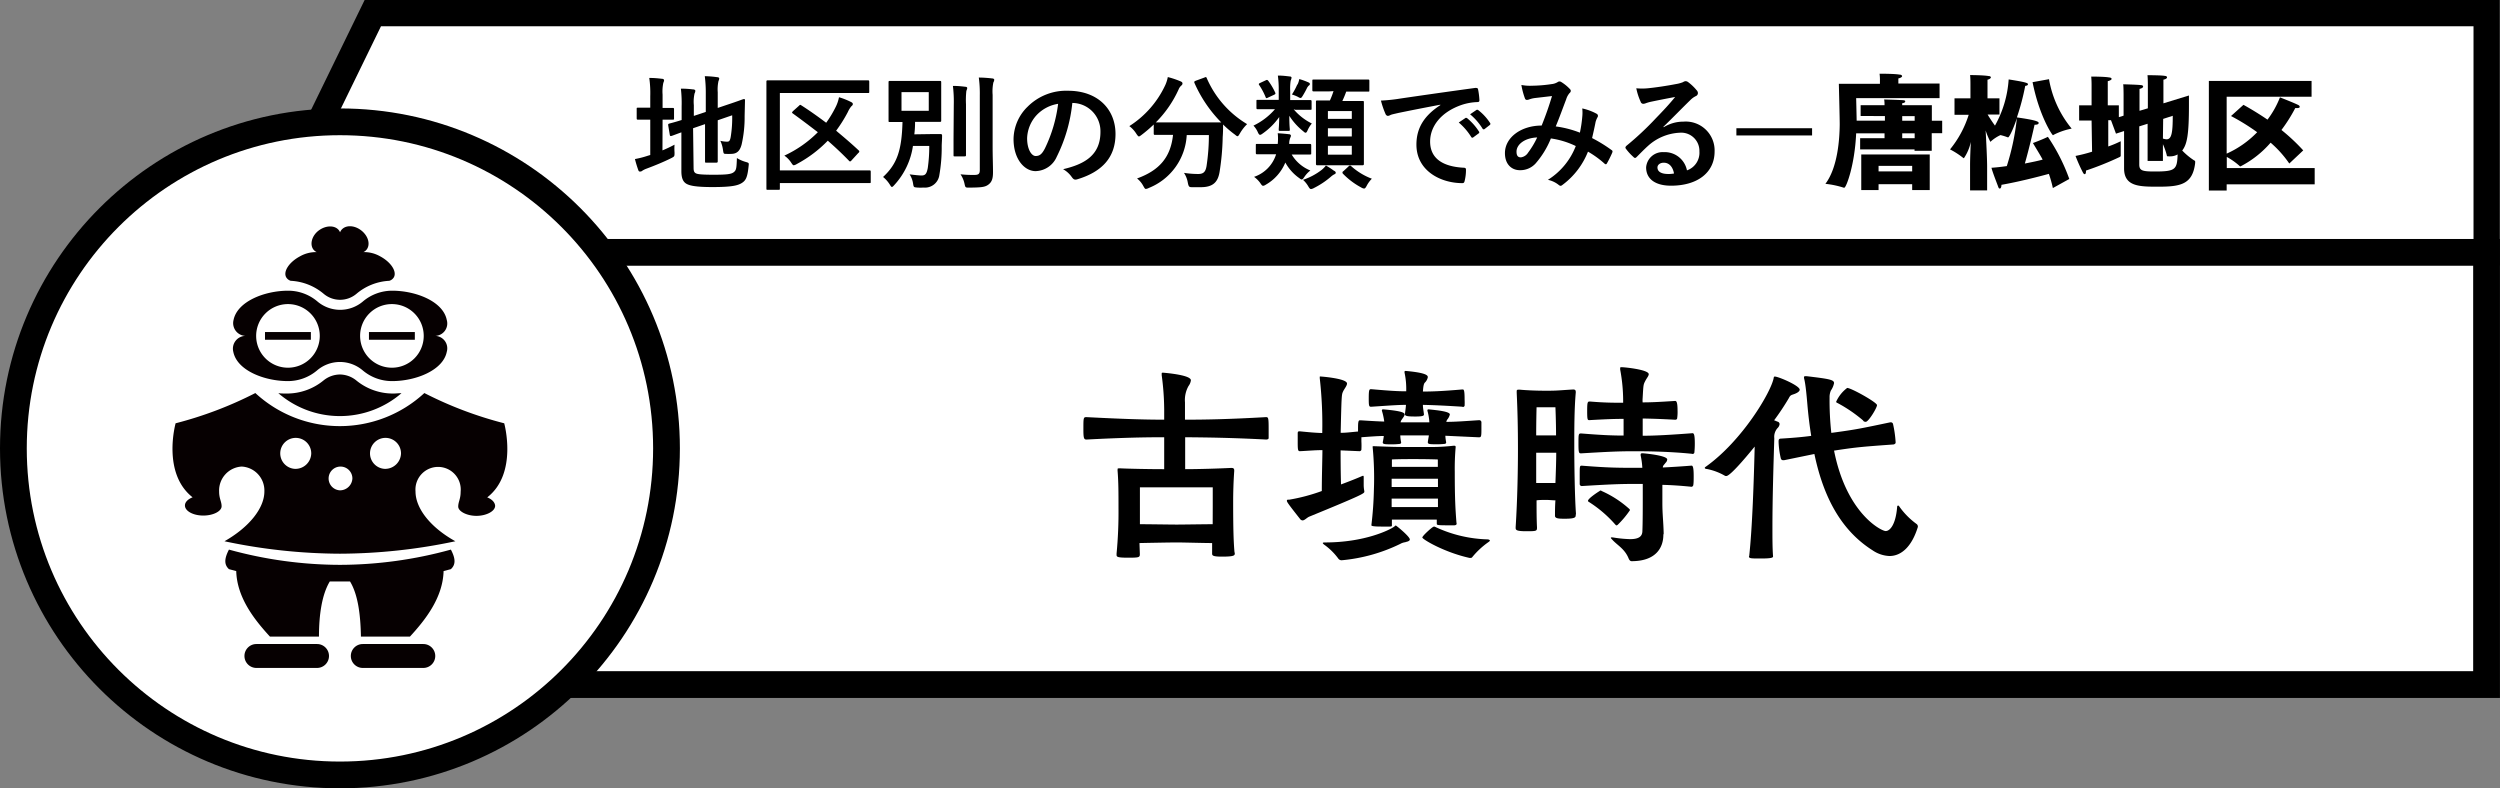 <svg xmlns="http://www.w3.org/2000/svg" viewBox="0 0 401.61 126.64"><rect x="0" y="0" width="401.61" height="126.64" fill="#808080" stroke="none"/><defs><style>.cls-1,.cls-2,.cls-3{fill:#fff;stroke:#000;stroke-miterlimit:10;}.cls-1{stroke-width:4.21px;}.cls-2{stroke-width:4.3px;}.cls-3{stroke-width:4.3px;}.cls-4{fill:#060001;}</style></defs><title>アセット 360</title><g id="レイヤー_2" data-name="レイヤー 2"><g id="レイヤー_1-2" data-name="レイヤー 1"><polygon class="cls-1" points="399.46 40.55 41.15 40.55 59.89 2.11 399.46 2.11 399.46 40.55"/><rect class="cls-2" x="52.6" y="40.54" width="346.85" height="69.43"/><path d="M198.36,88.87c0,.34,0,.55-2.08.55-1.53,0-1.56-.21-1.56-.51v-.07c0-.51,0-1,0-1.6-1.22,0-4.72-.1-5.67-.1s-4.66.07-6,.1l.06,1.77c0,.54-.13.58-1.9.58s-1.84-.14-1.84-.48v-.17a71.29,71.29,0,0,0,.31-7.44c0-2.21,0-4-.14-5.78a1.46,1.46,0,0,1,0-.34c0-.1,0-.14.21-.14s.2,0,.34,0c1.22.06,4.48.13,6.93.13,0-1.66,0-3.16,0-5.13-3.12,0-6.73.07-12.47.37-.41,0-.51-.17-.51-1.6,0-1.93,0-2,.51-2,5.78.3,9.38.41,12.47.41v-1.7a42.7,42.7,0,0,0-.4-5.44v-.21c0-.17,0-.2.23-.2.82.07,4.46.41,4.46,1.22a1.9,1.9,0,0,1-.38.92,4.59,4.59,0,0,0-.57,2.62v2.79c3.23,0,7.1-.07,13-.41.38,0,.44.07.44,1.83,0,.62,0,1.19,0,1.53,0,.17-.2.24-.41.24-5.74-.3-9.72-.34-13-.37v5.13c2.17,0,5.37-.1,7.41-.2.37,0,.47.13.47.41v.1c-.13,1.87-.17,3.63-.17,4.89,0,4.46.07,6.53.21,8.09Zm-3.54-7.58c0-1,0-3,0-3s-2.86,0-4.66,0H189l-5.88,0s0,1.77,0,3.09v2.83c1.25,0,5.06.06,5.91.06s4.63-.06,5.78-.06Z"/><path d="M232.19,70c0,.34.07.72.13,1.09v0c0,.07-.1.21-.2.21a10.23,10.23,0,0,1-1.12.07c-1.33,0-1.63,0-1.63-.34.06-.48.13-.75.17-1.09-1.06,0-1.94,0-2.59,0h-2c0,.38.07.79.14,1.16v0a.25.25,0,0,1-.21.21,10.23,10.23,0,0,1-1.12.07c-1.32,0-1.63,0-1.63-.34a9.43,9.43,0,0,0,.17-1c-1,0-2.18.1-3.6.2v.65a12.7,12.7,0,0,1,0,1.36.32.32,0,0,1-.34.23l-3-.13c0,.85,0,3.53.07,5.47,1.46-.54,2.72-1.05,3.33-1.32a1,1,0,0,1,.2-.07c.11,0,.11.1.11.3s0,.75,0,1.16a5,5,0,0,0,.1,1v.1c0,.27-.23.48-8.83,4-.41.17-.75.61-1.09.61a.53.53,0,0,1-.41-.24c-1.9-2.41-2.11-2.72-2.11-2.92s.17-.17.38-.17a29.34,29.34,0,0,0,5.23-1.39c0-2.32.1-5.55.1-6.57-1.19,0-2.31.11-3.6.17-.31,0-.37-.13-.37-1.36,0-.61,0-1.25,0-1.53s.14-.3.27-.3h.07c1.33.13,2.41.24,3.6.27a65.73,65.73,0,0,0-.4-8.81v-.13c0-.14,0-.14.1-.14s4.28.31,4.28,1.13c0,.37-.44.85-.65,1.32s-.23.54-.37,6.6c.88,0,1.63-.11,2.79-.21,0-1.36,0-1.8.3-1.8h.14c1.53.1,2.75.17,3.77.2A10.49,10.49,0,0,0,222,66a.11.11,0,0,1,0-.1c0-.1.07-.14.21-.14,3.16.27,3.43.58,3.43.82s-.27.54-.47.85a.86.86,0,0,0-.17.41h4.62a8.65,8.65,0,0,0-.31-1.84.13.13,0,0,1,0-.1c0-.1.07-.14.2-.14,1.36.14,3.4.34,3.4.82a2,2,0,0,1-.44.85,1.19,1.19,0,0,0-.13.34c1.52,0,3.29-.14,5.26-.27a.35.35,0,0,1,.38.3c0,.27,0,.78,0,1.29,0,1.09-.07,1.16-.41,1.16Zm-6.39,17.1a2.11,2.11,0,0,0-.85.27A26.93,26.93,0,0,1,215.56,90a.65.65,0,0,1-.58-.28,10,10,0,0,0-2.24-2.21c-.13-.1-.24-.2-.24-.27s.11-.1.38-.1c6.32,0,10.37-2,11.11-2.55.11-.1.17-.17.24-.17s2.25,1.77,2.25,2.24C226.48,86.87,226.2,87,225.8,87.07Zm9.14-21.76c-3.13-.2-4.93-.27-6.36-.3,0,.51.11.95.17,1.53,0,.2-.13.34-1.39.34s-1.67-.07-1.67-.38c.07-.57.14-1,.17-1.49-1.19,0-2.58.1-5.57.3h-.07c-.31,0-.34-.23-.34-1.32,0-1.5.1-1.5.41-1.5,3.16.28,4.45.34,5.61.34a12.4,12.4,0,0,0-.27-3v-.1c0-.11,0-.17.2-.17,3.37.3,3.54.74,3.54,1a1.62,1.62,0,0,1-.48.88c-.24.24-.27,1-.31,1.43,1.43,0,3.13-.06,6.36-.34.2,0,.34,0,.34,1.63a9.45,9.45,0,0,1,0,1,.35.35,0,0,1-.28.2ZM234,84.08c0,.27-.17.27-.34.31-2.78,0-2.85,0-2.85-.28v-.64c-.65,0-1.91,0-3.81,0-1.56,0-2.65,0-3.4,0,0,.27,0,.58,0,.88v.07c0,.14-.1.17-.34.17s-.85,0-1.32,0c-1.06,0-1.63-.06-1.63-.2v-.07a56.78,56.78,0,0,0,.4-5.67,51.57,51.57,0,0,0-.2-6.8v-.07c0-.1,0-.1.14-.1h.13c2.69.1,3.27.13,6.16.13,1.46,0,2.31,0,3.12,0a31.41,31.41,0,0,0,3.47-.21h.1c.14,0,.21.07.21.17v.1a38.89,38.89,0,0,0-.14,3.91c0,4.29.1,6,.27,8.16ZM231,76.91c-.64,0-1.9,0-3.91,0-1.73,0-2.82,0-3.53,0v1.32c.71,0,1.87,0,3.5,0,2,0,3.33,0,3.94,0Zm0,4.55c0-.44,0-.88,0-1.36-.64,0-1.9,0-3.91,0-1.73,0-2.82,0-3.53,0,0,.48,0,.92,0,1.36ZM227,73.75c-2.72,0-3.4.06-3.4.06s0,.48,0,1.19c.72,0,1.87,0,3.47,0,2,0,3.26,0,3.91,0,0-.68,0-1.19,0-1.19S229.67,73.75,227,73.75Zm12.34,13.08c0,.07-.07.14-.21.24a13,13,0,0,0-2.58,2.38c-.1.14-.17.17-.27.17a.75.75,0,0,1-.24,0c-4.11-.92-7.55-3-7.55-3.27s1.46-1.56,1.67-1.66a.42.42,0,0,1,.24-.1.7.7,0,0,1,.17.06,21.1,21.1,0,0,0,8.49,2C239.19,86.7,239.33,86.73,239.33,86.83Z"/><path d="M253.13,82.76c0,.34-.1.57-1.7.57-.92,0-1.63,0-1.63-.47v-.07c0-.65,0-1.5.07-2.41-.38,0-1-.07-1.46-.07s-1.19,0-1.57.07c0,1.52,0,3,.07,4.35,0,.58-.07.61-1.7.61s-1.73-.2-1.73-.55v-.1c.3-4.65.37-9.75.37-12.54,0-3.5-.07-6.26-.2-9.05,0-.13,0-.2,0-.3s.07-.2.24-.2.17,0,.27,0c1.09.1,2.59.17,4.32.17s2-.07,4.22-.2c.37,0,.44.13.44.47-.24,2.69-.24,5.81-.24,8.74,0,2.55.07,8.06.27,10.74Zm-4.76-17.34c-1,0-1.53,0-1.53,0s-.06,2.11-.06,4.52c.4,0,1.08,0,1.59,0s1.23,0,1.6,0c0-2.17-.1-4.52-.1-4.52s-.34,0-1,0Zm1.6,7.31c-.37,0-1,0-1.56,0s-1.26,0-1.63,0c0,1.32,0,3,0,4.86.41,0,1.05,0,1.56,0s1.16,0,1.53,0C249.94,75.75,250,74,250,72.73Zm21.83.17c-3.78-.38-7.31-.41-9.45-.41s-3.91.07-8.37.34c-.34,0-.41-.1-.41-1.57s0-1.63.41-1.63c3.33.27,5.07.34,6.84.34V67.29c-1.53,0-3,.06-5.48.2-.3,0-.37,0-.37-1.46s.07-1.53.44-1.53c2.38.2,3.91.2,5.34.2v-.34a27.27,27.27,0,0,0-.48-5v-.17c0-.17,0-.2.24-.2.54,0,4.35.4,4.35,1.12,0,.27-.3.61-.51,1-.37.71-.34.64-.47,2.85a3.77,3.77,0,0,0,0,.68c1.29,0,2.59-.06,5.2-.23.17,0,.41,0,.41,1.56a6.7,6.7,0,0,1-.07,1.26c0,.13-.2.2-.3.2h0c-2.55-.14-3.74-.17-5.23-.2V70c2.11,0,4.86-.17,8-.41.23,0,.37.24.37,1.67a13.6,13.6,0,0,1-.07,1.43c0,.13-.17.24-.27.24Zm-4.59,13c0,2-1.12,4.25-5.1,4.25q-.32,0-.51-.51c-.65-1.53-1.84-2.07-2.65-3-.11-.11-.17-.17-.17-.24s0-.07.13-.07.1,0,.17,0a19.7,19.7,0,0,0,2.76.28c1.29,0,2-.34,2-1.33.06-1.33.06-4,.06-5.54v-2h-1.46c-2.17,0-3.94.07-8.33.34a.33.33,0,0,1-.34-.31c0-.27,0-.78,0-1.32,0-1.64,0-1.64.37-1.64,4.22.34,6,.34,8.33.34h1.36a12.86,12.86,0,0,0-.27-2,.86.86,0,0,0,0-.13c0-.14.1-.21.27-.21s4,.34,4,1a.81.81,0,0,1-.27.54c-.3.41-.41.41-.44.75,1.4-.07,3-.17,4.62-.3h0c.2,0,.34.27.34,1.7,0,.54,0,1.12-.07,1.46a.33.33,0,0,1-.27.24h0c-1.66-.17-3.26-.28-4.69-.31v2.92c0,1.84.17,3,.21,4.93Zm-7.52-1.49c-.06,0-.13-.07-.2-.14a19.47,19.47,0,0,0-4.25-3.64c-.1-.06-.14-.1-.14-.17,0-.37,1.5-1.36,1.84-1.56a.31.31,0,0,1,.17-.1c.07,0,.1,0,.17.07a16.83,16.83,0,0,1,4.45,2.88.31.31,0,0,1,.11.21,14.78,14.78,0,0,1-2,2.38C259.8,84.35,259.76,84.39,259.69,84.39Z"/><path d="M281,89.32c.5-4.59.74-12,.88-17.58-.31.37-3.81,4.73-4.56,4.73a.39.39,0,0,1-.27-.07,9.4,9.4,0,0,0-2.85-1.06c-.21,0-.34-.1-.34-.17s.06-.13.17-.2c5.84-4.15,10.5-12,10.91-14.28,0-.13.07-.2.17-.2.58,0,4,1.46,4,2.11,0,.23-.28.47-.79.67s-.68.14-.95.68A39.91,39.91,0,0,1,285,67.52c.24.07.41.17.54.21a.42.42,0,0,1,.34.41,1.06,1.06,0,0,1-.34.64,2.12,2.12,0,0,0-.51,1.63c-.13,4.22-.3,9.76-.3,14.28,0,1.77,0,3.37.1,4.69,0,.17-.1.34-1.94.34-1.6,0-1.93,0-1.93-.34Zm23.52-18.19c0,.13-.24.27-.34.27-5.1.37-5.85.44-8.84.88l-.71.11c2,10.13,7.61,12.92,8.29,12.92s1.6-1,1.84-3.81c0-.21.07-.28.17-.28s.13.07.2.17a12.07,12.07,0,0,0,2.72,2.76.52.52,0,0,1,.24.51c-.92,3-2.55,4.66-4.56,4.66a5.16,5.16,0,0,1-2.72-.92c-5.6-3.54-8.09-9.52-9.34-15.47l-4.87,1h-.1a.39.39,0,0,1-.41-.24,13.43,13.43,0,0,1-.37-2.68v-.14c0-.34.17-.41.37-.41,2.15-.13,3.61-.27,4.87-.44-.28-1.73-.48-3.47-.62-5.1s-.27-3-.47-3.91a1.76,1.76,0,0,1-.07-.37.18.18,0,0,1,.2-.21c.07,0,.14,0,.21,0,3.67.44,4.42.57,4.42,1.12a3.27,3.27,0,0,1-.51,1.19,2.62,2.62,0,0,0-.21,1.12,47.58,47.58,0,0,0,.28,5.68l.74-.1c3.27-.45,4.08-.62,8.74-1.6h.07a.36.36,0,0,1,.37.3,18.12,18.12,0,0,1,.41,2.89Zm-5.17-3.54a23,23,0,0,0-4.11-2.82c-.14-.07-.27-.1-.27-.24a5.68,5.68,0,0,1,1.77-2.21c.64,0,4.79,2.32,4.79,2.76s-1.36,2.68-1.8,2.68A.51.51,0,0,1,299.3,67.59Z"/><path d="M106.42,24.16a21,21,0,0,0,1.94-.92,8.41,8.41,0,0,0,0,1.24c0,.66,0,.64-.52.92-1.24.62-2.66,1.2-4,1.7a3.15,3.15,0,0,0-.66.33.51.51,0,0,1-.34.13c-.12,0-.22,0-.3-.23a18.35,18.35,0,0,1-.54-1.78,14.47,14.47,0,0,0,2-.51l.46-.14V19.22h-.16c-1.3,0-1.7,0-1.82,0s-.2,0-.2-.22V17.52c0-.2,0-.22.2-.22s.52,0,1.82,0h.16V15.46a16.94,16.94,0,0,0-.16-2.94c.78,0,1.4.06,2.06.14.2,0,.32.12.32.24a1.13,1.13,0,0,1-.12.4,6.71,6.71,0,0,0-.12,1.9v2.14c1.14,0,1.52,0,1.64,0s.2,0,.2.22V19c0,.2,0,.22-.2.22s-.5,0-1.64,0Zm5,2.78c0,.53.1.77.38.91s.9.22,2.88.22c2.16,0,2.82-.1,3.22-.43s.42-.67.48-2.25a5.67,5.67,0,0,0,1.44.63c.5.15.5.15.44.66-.18,1.75-.42,2.29-1.08,2.71s-1.64.66-4.74.66c-2.72,0-3.72-.24-4.22-.56s-.76-.9-.76-2V21.26c-1,.36-1.44.54-1.6.58s-.22,0-.26-.16l-.26-1.56c0-.2,0-.2.16-.26s.68-.16,2-.58v-2.2a20.22,20.22,0,0,0-.12-2.84q1,0,1.92.12c.28,0,.4.12.4.22a.9.9,0,0,1-.12.42,6.05,6.05,0,0,0-.12,1.9v1.72l1.92-.64v-2.9a20.74,20.74,0,0,0-.16-2.84,15.94,15.94,0,0,1,2,.16c.2,0,.32.1.32.22a1.13,1.13,0,0,1-.12.4,6.27,6.27,0,0,0-.12,1.8v2.52l1.54-.52c1.88-.62,2.48-.88,2.62-.9s.22,0,.22.2l-.06,2.56a19.56,19.56,0,0,1-.48,4.52c-.3,1.16-.86,1.52-1.72,1.52a4.72,4.72,0,0,1-.74,0c-.44,0-.44,0-.54-.66a5,5,0,0,0-.42-1.44,4.68,4.68,0,0,0,1.06.14c.34,0,.48-.1.6-.74a19.06,19.06,0,0,0,.24-3.5l-2.32.8v3.48c0,2,0,3,0,3.1s0,.23-.22.23h-1.6c-.2,0-.22,0-.22-.23s0-1.09,0-3.1V19.94l-1.92.66Z"/><path d="M125.28,27.37h11.64c1.94,0,2.62,0,2.74,0s.22,0,.22.22v1.6c0,.2,0,.22-.22.22s-.8,0-2.74,0H125.28v.86c0,.2,0,.22-.24.22h-1.7c-.2,0-.22,0-.22-.22s0-1.48,0-4.21V17.34c0-2.74,0-4.08,0-4.2s0-.24.22-.24.8,0,2.68,0h10.76c1.86,0,2.5,0,2.62,0s.24,0,.24.24v1.58c0,.2,0,.22-.24.22s-.76,0-2.62,0h-11.5ZM128.34,17c.18-.18.2-.2.38-.08,1.32.84,2.64,1.78,4,2.8a17.34,17.34,0,0,0,1.5-2.48,6,6,0,0,0,.56-1.62,11.28,11.28,0,0,1,1.92.76c.2.1.3.18.3.34s-.1.24-.24.36a4,4,0,0,0-.56.92,22.92,22.92,0,0,1-1.88,3c1.2,1,2.38,2,3.58,3.12.1.08.14.15.14.2s0,.14-.16.26l-1.1,1.2a.3.3,0,0,1-.22.15.23.23,0,0,1-.18-.11c-1.12-1.16-2.26-2.22-3.4-3.22A20,20,0,0,1,128,26.35a1.34,1.34,0,0,1-.48.2c-.14,0-.24-.15-.44-.45A4,4,0,0,0,126,25a18.48,18.48,0,0,0,5.38-3.76c-1.3-1-2.62-2-4-3-.1-.06-.14-.12-.14-.16s.06-.14.16-.24Z"/><path d="M149.54,21.54c1.1,0,1.42,0,1.54,0s.26,0,.26.24c0,.7-.06,1.22-.06,1.78a25.65,25.65,0,0,1-.38,4.57,2.33,2.33,0,0,1-2.54,2,8.36,8.36,0,0,1-1,0c-.54-.06-.58,0-.68-.64a3.69,3.69,0,0,0-.56-1.48c.8.1,1.52.18,1.92.18.6,0,.82-.26,1-1.2a24.32,24.32,0,0,0,.24-3.55h-2.62a11.76,11.76,0,0,1-3,6.29c-.18.2-.28.3-.38.3s-.18-.12-.34-.38a5,5,0,0,0-1.08-1.22c2.28-2.11,3-4.33,3.12-8.83l-2,0c-.22,0-.24,0-.24-.22s0-.62,0-1.78V15c0-1.16,0-1.64,0-1.78s0-.22.24-.22.68,0,2.34,0h3.32c1.64,0,2.2,0,2.34,0s.22,0,.22.22,0,.62,0,1.78v2.58c0,1.16,0,1.66,0,1.78s0,.22-.22.22-.7,0-2.34,0H147q0,1.08-.12,2Zm-4.72-3.74h4.38v-3h-4.38Zm8.4-1a21.07,21.07,0,0,0-.14-3c.7,0,1.36.06,2,.14.2,0,.3.1.3.22a1.87,1.87,0,0,1-.14.44,13.65,13.65,0,0,0-.06,2.14v5.52c0,1.7,0,2.53,0,2.65s0,.21-.24.21H153.4c-.2,0-.22,0-.22-.21s0-.95,0-2.65Zm6.24,6.84c0,1.4.06,3,.06,4s-.16,1.57-.72,2-1.16.48-3.1.5c-.62,0-.62,0-.76-.64a4.3,4.3,0,0,0-.64-1.5,17.56,17.56,0,0,0,2.22.1c.64,0,.88-.14.88-.78v-12a19.41,19.41,0,0,0-.16-2.86c.72,0,1.46.06,2.16.14.2,0,.32.12.32.22a1,1,0,0,1-.14.42,7.15,7.15,0,0,0-.12,2Z"/><path d="M172.26,16.56a25,25,0,0,1-2.5,8.62,3.81,3.81,0,0,1-3.4,2.31c-1.76,0-3.54-1.89-3.54-5.15a7.37,7.37,0,0,1,2.26-5.2,8.75,8.75,0,0,1,6.5-2.56c4.8,0,7.62,3,7.62,6.94,0,3.72-2.1,6.07-6.16,7.29-.42.12-.6,0-.86-.36a4.24,4.24,0,0,0-1.4-1.27c3.38-.79,6-2.2,6-6a4.54,4.54,0,0,0-4.48-4.64Zm-5.74,1.94A5.76,5.76,0,0,0,165,22.2c0,1.84.74,2.86,1.36,2.86s1-.25,1.5-1.22a22.85,22.85,0,0,0,2.12-7.16A6,6,0,0,0,166.52,18.5Z"/><path d="M193.48,12.46c.26-.12.3-.1.38.1a16,16,0,0,0,6.48,7.38,6.85,6.85,0,0,0-1.16,1.5c-.18.3-.26.44-.38.44s-.22-.1-.42-.26a16.55,16.55,0,0,1-1.9-1.62c0,.58,0,1.28-.06,2a40.21,40.21,0,0,1-.5,5.61c-.26,1.58-1,2.46-3,2.46-.5,0-.88,0-1.36,0s-.6,0-.74-.7a4.11,4.11,0,0,0-.62-1.6,14.9,14.9,0,0,0,2.28.18c.84,0,1.18-.33,1.34-1.25a33,33,0,0,0,.38-5h-3.56a9.69,9.69,0,0,1-6.08,8.49,1.31,1.31,0,0,1-.48.16c-.16,0-.22-.14-.42-.48a3.78,3.78,0,0,0-1-1.2c3.64-1.32,5.4-3.45,5.78-7h-.24c-1.88,0-2.52,0-2.64,0s-.22,0-.22-.22V20a21.79,21.79,0,0,1-1.94,1.66c-.22.16-.34.26-.44.26s-.22-.14-.42-.44a4.48,4.48,0,0,0-1.12-1.22,15.62,15.62,0,0,0,5.78-6.6,5.66,5.66,0,0,0,.4-1.28,14,14,0,0,1,2.08.7c.22.1.28.2.28.34a.41.41,0,0,1-.16.3,1.6,1.6,0,0,0-.46.64,18,18,0,0,1-3.66,5.3c.28,0,1,0,2.52,0h5.38c1.74,0,2.4,0,2.6,0a21.06,21.06,0,0,1-4.3-6.34c-.08-.22,0-.24.18-.34Z"/><path d="M207.82,17.56a9.09,9.09,0,0,0,2.92,2.28,4.47,4.47,0,0,0-.64,1c-.14.32-.22.48-.36.48s-.22-.1-.44-.28a10.11,10.11,0,0,1-2.18-2.44c0,1.6.08,2,.08,2.2s0,.22-.22.22h-1.34c-.2,0-.22,0-.22-.22s.06-.56.08-2a10.87,10.87,0,0,1-2.62,2.62c-.22.16-.34.24-.46.24s-.22-.12-.34-.38a3.74,3.74,0,0,0-.72-1.1,10.66,10.66,0,0,0,3.46-2.64h-.4c-1.68,0-2.26,0-2.38,0s-.2,0-.2-.22V16.26c0-.2,0-.22.2-.22s.7,0,2.38,0h1V14.56a16.53,16.53,0,0,0-.14-2.42c.72,0,1.2.06,1.88.14.22,0,.32.1.32.2a1.9,1.9,0,0,1-.14.48,8.08,8.08,0,0,0-.08,1.6v1.52h.84c1.7,0,2.26,0,2.38,0s.22,0,.22.22v1.12c0,.2,0,.22-.22.22s-.68,0-2.38,0Zm-3.48,7.22c-1.7,0-2.26,0-2.38,0s-.22,0-.22-.22V23.34c0-.2,0-.22.22-.22s.68,0,2.38,0h.92a8.21,8.21,0,0,0,0-1.72c.8.06,1.34.1,1.78.16.22,0,.34.12.34.24a.86.86,0,0,1-.1.32,2.67,2.67,0,0,0-.18,1H208c1.74,0,2.28,0,2.4,0s.24,0,.24.22V24.6c0,.21,0,.22-.24.22s-.66,0-2.4,0h-.5a6.18,6.18,0,0,0,3,2.57,4.42,4.42,0,0,0-.94,1c-.2.3-.3.44-.44.44s-.24-.1-.46-.26a7.46,7.46,0,0,1-2.18-2.46,7.28,7.28,0,0,1-3.14,3.56,1,1,0,0,1-.42.18c-.14,0-.26-.12-.46-.44a4.31,4.31,0,0,0-1-1A5.57,5.57,0,0,0,205,24.78Zm-1-11.88c.2-.1.26-.08.4.08a10.6,10.6,0,0,1,1.1,1.86c.1.22.06.28-.2.4l-.94.44c-.24.12-.3.14-.38-.06a10.62,10.62,0,0,0-1-1.9c-.14-.2-.16-.26.12-.4Zm5.1.68a3.2,3.2,0,0,0,.28-.88,10.5,10.5,0,0,1,1.48.54c.16.06.22.16.22.24s0,.16-.18.28a1.44,1.44,0,0,0-.28.38,13.5,13.5,0,0,1-.68,1.24c-.16.26-.24.36-.36.36a.9.9,0,0,1-.38-.16,6.24,6.24,0,0,0-1-.4A10.54,10.54,0,0,0,208.4,13.58Zm5.92,13.87c.2.14.22.22.22.32s-.1.18-.24.24a2.45,2.45,0,0,0-.52.36,13,13,0,0,1-2.68,1.8,1.45,1.45,0,0,1-.52.2c-.18,0-.28-.14-.48-.48a4.3,4.3,0,0,0-.82-1,10.24,10.24,0,0,0,3-1.6,4.13,4.13,0,0,0,.68-.7A11.88,11.88,0,0,1,214.32,27.45Zm-.82-12.77c-1.78,0-2.38,0-2.5,0s-.22,0-.22-.22V13c0-.2,0-.22.22-.22s.72,0,2.5,0h3.72c1.8,0,2.4,0,2.52,0s.2,0,.2.22V14.5c0,.2,0,.22-.2.22s-.72,0-2.52,0h-1a15.48,15.48,0,0,1-.62,1.5h.94c1.6,0,2.16,0,2.3,0s.22,0,.22.2,0,.82,0,2.34V24c0,1.52,0,2.21,0,2.31s0,.24-.22.24-.7,0-2.3,0h-2.66c-1.62,0-2.16,0-2.28,0s-.24,0-.24-.24,0-.79,0-2.31V18.76c0-1.6,0-2.28,0-2.42s0-.2.24-.2.62,0,2,0a12.26,12.26,0,0,0,.58-1.5Zm-.22,4.42h3.84V17.84h-3.84Zm3.84,2.82V20.6h-3.84v1.32Zm0,1.5h-3.84v1.43h3.84Zm-.54,3.33a.36.36,0,0,1,.26-.15.34.34,0,0,1,.2.11,10.51,10.51,0,0,0,3.3,2,4.64,4.64,0,0,0-.82,1.12c-.18.34-.28.46-.44.46a1.14,1.14,0,0,1-.46-.18,11.84,11.84,0,0,1-2.9-2.18.27.27,0,0,1-.1-.2c0-.07,0-.15.16-.24Z"/><path d="M231.38,16.82c-2.44.46-4.58.88-6.72,1.32-.76.18-1,.22-1.26.32a1.17,1.17,0,0,1-.44.16.47.47,0,0,1-.38-.3,13.94,13.94,0,0,1-.74-2.16,27.59,27.59,0,0,0,3.18-.34c2.46-.36,6.86-1,12-1.7.3,0,.4.08.42.22a11.43,11.43,0,0,1,.22,1.76c0,.24-.12.3-.38.3a8.92,8.92,0,0,0-2.44.44c-3.4,1.16-5.1,3.5-5.1,5.9,0,2.58,1.84,4,5.32,4.2.32,0,.44.08.44.31A7.11,7.11,0,0,1,235.3,29c-.06.3-.14.42-.38.42-3.52,0-7.38-2-7.38-6.19,0-2.84,1.42-4.76,3.84-6.34Zm4,2.16c.1-.08.18-.06.3,0a9.2,9.2,0,0,1,1.9,2.14.2.2,0,0,1-.06.32l-.84.62a.21.21,0,0,1-.34-.06,9.92,9.92,0,0,0-2-2.32Zm1.78-1.3c.12-.08.18-.06.3,0a8.35,8.35,0,0,1,1.9,2.06.23.23,0,0,1-.06.36l-.8.62a.21.21,0,0,1-.34-.06,9.46,9.46,0,0,0-2-2.3Z"/><path d="M254.18,18.78a6.26,6.26,0,0,0,0-1.36,8.62,8.62,0,0,1,2.32.86.38.38,0,0,1,.14.54,3.36,3.36,0,0,0-.32.78c-.16.84-.36,1.72-.56,2.58a23.14,23.14,0,0,1,3.12,1.92c.2.12.18.22.12.42a17.42,17.42,0,0,1-.86,1.73c-.06.1-.12.14-.18.14a.43.43,0,0,1-.24-.14,15.73,15.73,0,0,0-2.62-1.89,12.25,12.25,0,0,1-4,5.27c-.18.14-.28.22-.4.22a.55.55,0,0,1-.3-.14,4.12,4.12,0,0,0-1.74-.82,11.1,11.1,0,0,0,4.48-5.43,13.52,13.52,0,0,0-4-1.22,14.12,14.12,0,0,1-2.44,4,3.32,3.32,0,0,1-2.56,1.1c-1.16,0-2.38-.8-2.38-2.75,0-2.48,2.56-4.42,5.9-4.42.66-1.66,1.16-3.06,1.66-4.74l-2.76.32a4.2,4.2,0,0,0-.9.22,1.05,1.05,0,0,1-.36.08.32.32,0,0,1-.32-.22,12.12,12.12,0,0,1-.58-2.18,7.45,7.45,0,0,0,1.76.12,22.32,22.32,0,0,0,3.1-.26,2.31,2.31,0,0,0,1-.34.44.44,0,0,1,.26-.08.46.46,0,0,1,.28.08,6.68,6.68,0,0,1,1.36,1.1.48.48,0,0,1,.18.34.51.51,0,0,1-.2.34,2.72,2.72,0,0,0-.54,1c-.52,1.36-1.08,2.92-1.68,4.36a16.58,16.58,0,0,1,3.88,1A19.79,19.79,0,0,0,254.18,18.78Zm-10.56,5.58c0,.64.22.92.7.92a1.62,1.62,0,0,0,1.16-.76,13.67,13.67,0,0,0,1.46-2.44C244.9,22.16,243.62,23.22,243.62,24.36Z"/><path d="M267.26,20.44a6,6,0,0,1,3.18-.9,4.64,4.64,0,0,1,5,4.8c0,3.34-2.7,5.49-7,5.49-2.52,0-4-1.08-4-2.94a2.66,2.66,0,0,1,2.82-2.45A3.64,3.64,0,0,1,271,27.37a3,3,0,0,0,2-3.05,2.92,2.92,0,0,0-3.14-3,8.14,8.14,0,0,0-5.12,2.12c-.58.52-1.14,1.1-1.74,1.7-.14.15-.24.23-.34.23s-.18-.07-.3-.19a8.51,8.51,0,0,1-1.18-1.3c-.12-.16-.06-.3.1-.46A48.14,48.14,0,0,0,266,19c1.24-1.28,2.18-2.28,3.1-3.42-1.2.22-2.62.5-3.86.76a6.16,6.16,0,0,0-.84.24,1.47,1.47,0,0,1-.4.1.45.45,0,0,1-.44-.34,9.58,9.58,0,0,1-.7-2.16,9.64,9.64,0,0,0,1.86,0c1.22-.12,3-.38,4.54-.68a5.31,5.31,0,0,0,1.1-.3,1,1,0,0,1,.38-.16.71.71,0,0,1,.46.16,7.57,7.57,0,0,1,1.34,1.28.69.69,0,0,1,.22.48.53.53,0,0,1-.34.48,3.23,3.23,0,0,0-.88.64c-1.46,1.42-2.8,2.82-4.32,4.28Zm0,5.7c-.58,0-1,.34-1,.76,0,.63.54,1.05,1.74,1.05a4.38,4.38,0,0,0,.92-.08C268.72,26.77,268.12,26.14,267.28,26.14Z"/><path d="M291.1,21.76H278.94V20.6H291.1Z"/><path d="M298.82,22.2h3.92v-.78h-4.56c-.22,5.1-1.6,8.73-1.9,8.73a.18.18,0,0,1-.1,0,14.8,14.8,0,0,0-2.94-.62c2-2.64,2.28-7.27,2.3-9.57,0-.92-.14-6.5-.14-6.5H302V12.9a7.16,7.16,0,0,0-.06-1.06c.12,0,2.4,0,3.16.14.32,0,.46.14.46.26s-.22.28-.6.36c0,.36,0,.82,0,.82v0h6.62v2.34h-13.4s.06,2.32.08,3.62h4.54v-.74H298.9V16.9h3.84c0-.22,0-.54-.06-.92.12,0,2.76.08,3.08.12s.3.12.3.22-.14.22-.48.26a1.62,1.62,0,0,0,0,.32h4.76v2.5H312v2h-1.68v2.82h-2.76V24h-8.74Zm.18,2.61h11v5.72h-2.82v-.94h-5.4v.94H299Zm8.18,2.72v-.89h-5.4v.89Zm.4-8.13v-.74h-2v.74Zm0,2.8v-.78h-2v.78Z"/><path d="M316.48,26.56c0-1.08.06-2.46.12-3.76a7.37,7.37,0,0,1-1.1,2.6s0,0-.08,0A12.57,12.57,0,0,0,313.26,24a16.65,16.65,0,0,0,3-5.56h-2.28V15.8h2.56V13.42s0-1-.06-1.36c0,0,2.14,0,3,.16.24,0,.34.12.34.22s-.2.3-.54.36c0,.32,0,.88,0,.88V15.8h1.92v2.6H319.3c.28.48.7,1.12,1.18,1.78a17.53,17.53,0,0,0,2.2-7.42c2.72.42,3.1.58,3.1.76s-.18.24-.44.28A38.31,38.31,0,0,1,324,18.86c2.66.38,3.5.62,3.5.88s-.34.3-.66.3c-.22,1-.86,3.78-1.56,6.23,1.12-.22,2.12-.42,2.86-.63-.44-.83-1-1.7-1.56-2.66,0,0,1.56-.58,2.4-1a30.15,30.15,0,0,1,3.44,6.77l-2.64,1.46a19.54,19.54,0,0,0-.64-2.28c-1.84.5-4.88,1.28-7.62,1.76,0,.36-.12.6-.26.6s-.2-.1-.28-.34c-.22-.6-.94-2.42-1.06-3,.8-.05,1.64-.15,2.46-.27A38.84,38.84,0,0,0,324,19c-.84,2.46-1.32,3.06-1.38,3.06l-.1,0a8.19,8.19,0,0,0-1.16-.36,6.24,6.24,0,0,0-1.52,1s-.08.08-.1.08a11.56,11.56,0,0,1-.76-1.82c.1,1.76.24,4.55.24,5.8v3.83h-2.74Zm12.68-13.84a17,17,0,0,0,3.64,7.94,11,11,0,0,0-2.9,1,.18.18,0,0,1-.1.06c-.14,0-2.22-3.16-3.28-8.52Z"/><path d="M336,19.36h-2V16.92h2V13.64s0-.8-.06-1.34c0,0,2.16,0,2.86.14.28,0,.42.14.42.24s-.2.26-.62.36c0,.26,0,.94,0,.94v2.94h1.78v1.9l.76-.24V15.26s0-1.3-.06-1.72c0,0,2.44.06,2.88.14.22,0,.32.12.32.24s-.18.28-.58.36c0,.24,0,.92,0,.92v2.6l1.34-.4V13.64s0-1.08-.06-1.56c0,0,2.38,0,2.82.12.22,0,.32.12.32.24s-.18.28-.58.36c0,.24,0,.8,0,.8v3l4.1-1.26c0,.42,0,1,0,1.58,0,4.72-.3,6.26-1.08,7.26a10.73,10.73,0,0,0,1.92,1.59c.14.05.16.12.16.2s0,.13,0,.21c-.4,3.45-2.36,3.81-5.92,3.81-3,0-5.5,0-5.5-2.94v-6l-1.3.42-.8-2.16h-.44v4.22a17.82,17.82,0,0,0,2-.84s0,.72,0,1.38c0,.32,0,.65,0,.85s0,.09,0,.13-.06.12-.18.18a49.11,49.11,0,0,1-5.4,2.17v.11c0,.29-.08.47-.2.47s-.2-.1-.3-.28a26.76,26.76,0,0,1-1.18-2.65,24.78,24.78,0,0,0,2.66-.68Zm9,.52-1.34.42v6.13c0,1,.52,1.12,2.54,1.12,3.28,0,3.54-.33,3.62-2.74a2.45,2.45,0,0,1-1.22.31c-.48,0-.5,0-.52-.19a10.87,10.87,0,0,0-.62-1.77v2.69H345Zm2.46,2.38a2.31,2.31,0,0,0,.58.12c.8,0,1-1,1-3.78l-1.54.5Z"/><path d="M354.84,13h16.5v2.54H357.7v9.14a15.7,15.7,0,0,0,4.9-3.44,34.71,34.71,0,0,0-4.2-2.6l2-1.8c1.08.6,2.42,1.4,3.86,2.38a14.73,14.73,0,0,0,2-3.58s2.56,1,3,1.26a.35.35,0,0,1,.18.26c0,.1-.12.2-.38.2a2.23,2.23,0,0,1-.34,0,25,25,0,0,1-2.22,3.52A30.57,30.57,0,0,1,370,24.16l-2.24,2.11a17.37,17.37,0,0,0-3-3.35,16.18,16.18,0,0,1-4.82,3.8.12.12,0,0,1-.1,0,10.69,10.69,0,0,0-2.12-1.51V27h14.12v2.61H357.7v1h-2.86Z"/><circle class="cls-3" cx="54.61" cy="72.03" r="52.46"/><rect class="cls-4" x="59.27" y="53.34" width="7.37" height="1.24"/><rect class="cls-4" x="42.57" y="53.34" width="7.37" height="1.24"/><path class="cls-4" d="M37.48,56.52c.6,3,5,4.7,8.77,4.7a7.25,7.25,0,0,0,4.69-1.72,5.65,5.65,0,0,1,7.33,0A7.27,7.27,0,0,0,63,61.22c3.79,0,8.18-1.73,8.77-4.7a2,2,0,0,0-2-2.56,2,2,0,0,0,2-2.56c-.59-3-5-4.7-8.77-4.7a7.27,7.27,0,0,0-4.69,1.72,5.65,5.65,0,0,1-7.33,0,7.25,7.25,0,0,0-4.69-1.72c-3.79,0-8.17,1.73-8.77,4.7a2.05,2.05,0,0,0,2,2.56A2.05,2.05,0,0,0,37.48,56.52ZM63,48.85A5.11,5.11,0,1,1,57.85,54,5.1,5.1,0,0,1,63,48.85Zm-16.71,0A5.11,5.11,0,1,1,41.15,54,5.11,5.11,0,0,1,46.25,48.85Z"/><path class="cls-4" d="M54.61,90.74a67.56,67.56,0,0,1-17.83-2.45c-.78,1.5-.77,2.43,0,3.14l1.17.31c.12,4.32,3,7.9,5.42,10.53h7.87c0-3.57.49-6.79,1.74-8.86l1.63,0,1.62,0c1.26,2.07,1.69,5.29,1.75,8.86h7.87c2.42-2.63,5.29-6.21,5.41-10.53l1.17-.31c.77-.71.79-1.64,0-3.14A67.53,67.53,0,0,1,54.61,90.74Z"/><path class="cls-4" d="M46.7,45.11A8.9,8.9,0,0,1,52,47.2a4.08,4.08,0,0,0,5.26,0,8.84,8.84,0,0,1,5.27-2.09,1.25,1.25,0,0,0,.75-.58c.5-.93-.49-2.43-2.21-3.35a5.2,5.2,0,0,0-2.69-.68,1.4,1.4,0,0,0,.52-.41c.64-.84.25-2.22-.89-3.09s-2.56-.88-3.21,0a1.59,1.59,0,0,0-.17.31,2.48,2.48,0,0,0-.18-.31c-.64-.84-2.08-.82-3.21,0s-1.53,2.25-.89,3.09a1.48,1.48,0,0,0,.52.41,5.19,5.19,0,0,0-2.68.68c-1.73.92-2.72,2.42-2.22,3.35A1.28,1.28,0,0,0,46.7,45.11Z"/><path class="cls-4" d="M54.61,60.16a4.26,4.26,0,0,0-2.69,1,9.27,9.27,0,0,1-5.85,2.06c-.45,0-.9,0-1.36-.06a15.14,15.14,0,0,0,19.79,0c-.46,0-.91.06-1.36.06a9.29,9.29,0,0,1-5.85-2.06A4.26,4.26,0,0,0,54.61,60.16Z"/><path class="cls-4" d="M78.27,79.9C83.23,76.06,81,68,81,68a61.62,61.62,0,0,1-12.83-4.86,20,20,0,0,1-27.15,0A61.74,61.74,0,0,1,28.21,68s-2.23,8,2.73,11.89c-.74.29-1.23.77-1.23,1.31,0,.9,1.32,1.62,2.95,1.62s2.94-.71,2.94-1.49-.4-1.21-.4-2.38a3.85,3.85,0,0,1,3.63-4,3.85,3.85,0,0,1,3.64,4c0,2.69-2.45,5.75-6.41,8a90.69,90.69,0,0,0,18.55,2,90.66,90.66,0,0,0,18.54-2c-4-2.22-6.4-5.28-6.4-8A3.64,3.64,0,1,1,74,79c0,1.17-.39,1.61-.39,2.38s1.39,1.49,2.93,1.49,3-.72,3-1.62C79.5,80.67,79,80.19,78.27,79.9ZM47.39,75.32A2.49,2.49,0,1,1,50,72.83,2.54,2.54,0,0,1,47.39,75.32Zm7.22,3.45a1.91,1.91,0,1,1,2-1.91A2,2,0,0,1,54.61,78.77Zm7.21-3.45a2.49,2.49,0,1,1,2.6-2.49A2.55,2.55,0,0,1,61.82,75.32Z"/><path class="cls-4" d="M50.93,103.46H41.19a1.92,1.92,0,0,0,0,3.84h9.74a1.92,1.92,0,0,0,0-3.84Z"/><path class="cls-4" d="M68,103.46H58.28a1.92,1.92,0,0,0,0,3.84H68a1.92,1.92,0,0,0,0-3.84Z"/></g></g></svg>